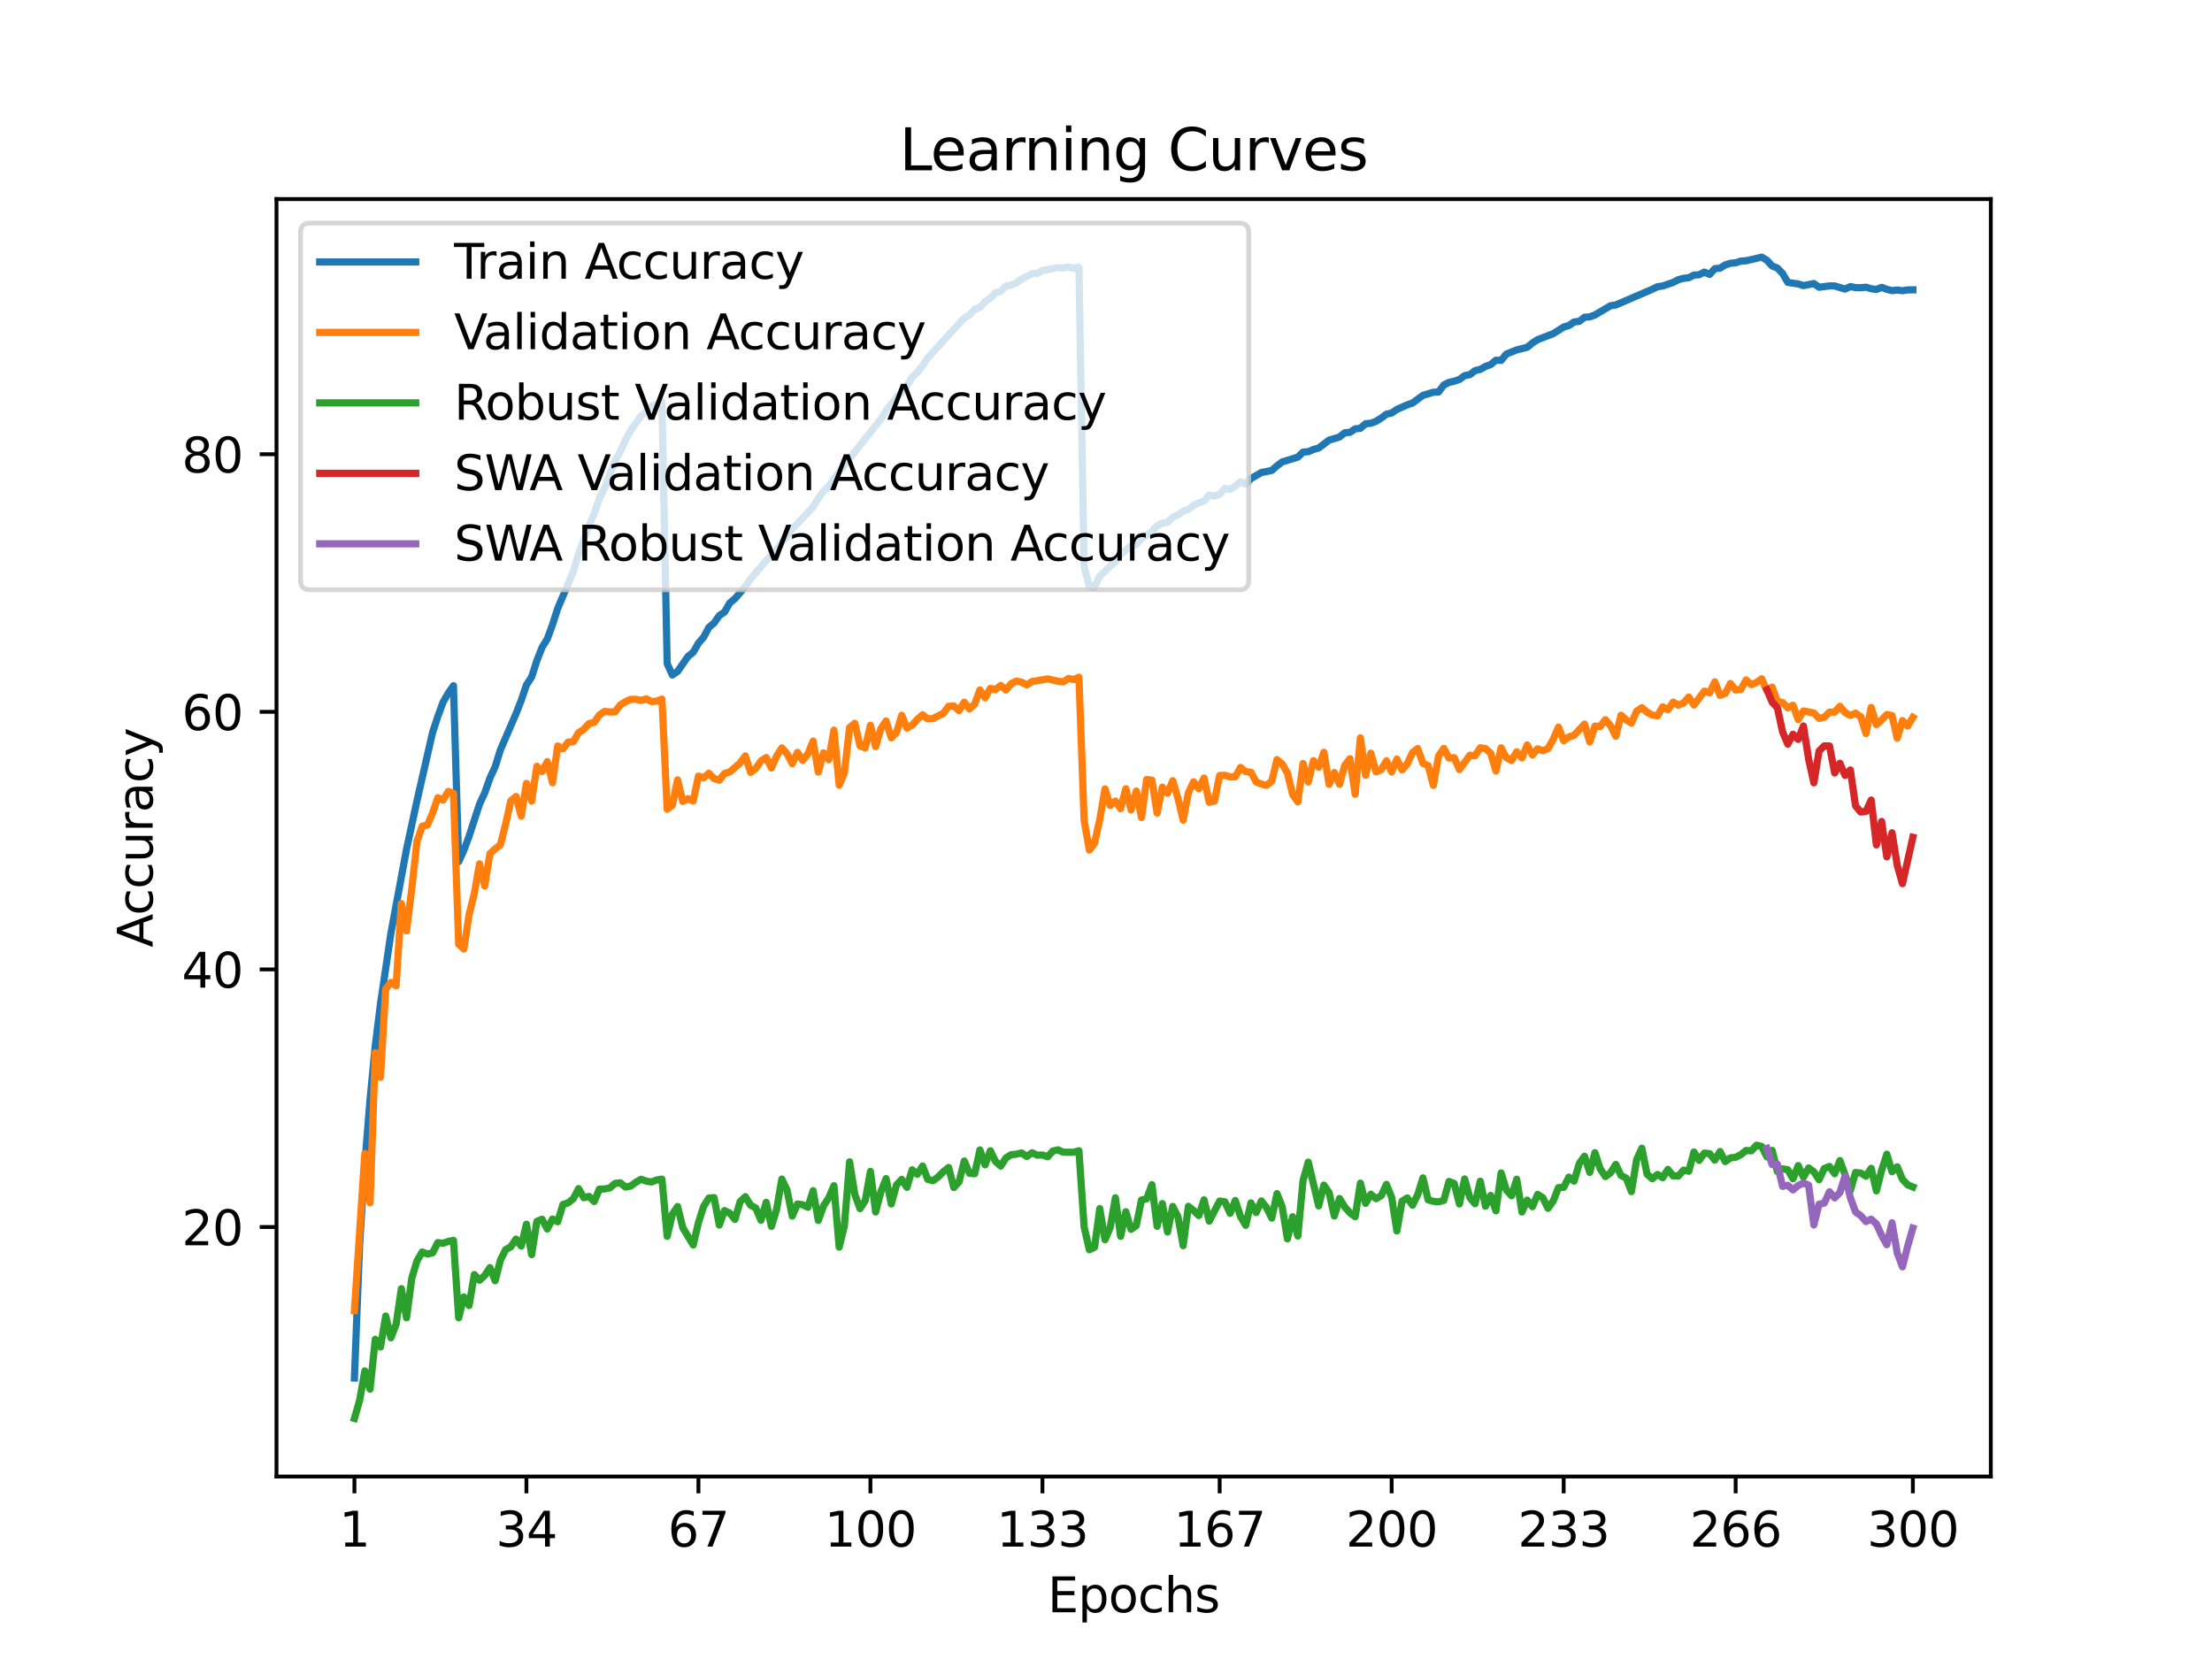 <?xml version="1.0" encoding="utf-8" standalone="no"?>
<!DOCTYPE svg PUBLIC "-//W3C//DTD SVG 1.1//EN"
  "http://www.w3.org/Graphics/SVG/1.1/DTD/svg11.dtd">
<svg xmlns:xlink="http://www.w3.org/1999/xlink" width="460.8pt" height="345.6pt" viewBox="0 0 460.8 345.6" xmlns="http://www.w3.org/2000/svg" version="1.1">
 <defs>
  <style type="text/css">*{stroke-linejoin: round; stroke-linecap: butt}</style>
 </defs>
 <g id="figure_1">
  <g id="patch_1">
   <path d="M 0 345.6 
L 460.8 345.6 
L 460.8 0 
L 0 0 
z
" style="fill: #ffffff"/>
  </g>
  <g id="axes_1">
   <g id="patch_2">
    <path d="M 57.6 307.584 
L 414.72 307.584 
L 414.72 41.472 
L 57.6 41.472 
z
" style="fill: #ffffff"/>
   </g>
   <g id="matplotlib.axis_1">
    <g id="xtick_1">
     <g id="line2d_1">
      <defs>
       <path id="m8251510db2" d="M 0 0 
L 0 3.5 
" style="stroke: #000000; stroke-width: 0.8"/>
      </defs>
      <g>
       <use xlink:href="#m8251510db2" x="73.833" y="307.584" style="stroke: #000000; stroke-width: 0.8"/>
      </g>
     </g>
     <g id="text_1">
      <!-- 1 -->
      <g transform="translate(70.651 322.182) scale(0.1 -0.1)">
       <defs>
        <path id="DejaVuSans-31" d="M 794 531 
L 1825 531 
L 1825 4091 
L 703 3866 
L 703 4441 
L 1819 4666 
L 2450 4666 
L 2450 531 
L 3481 531 
L 3481 0 
L 794 0 
L 794 531 
z
" transform="scale(0.016)"/>
       </defs>
       <use xlink:href="#DejaVuSans-31"/>
      </g>
     </g>
    </g>
    <g id="xtick_2">
     <g id="line2d_2">
      <g>
       <use xlink:href="#m8251510db2" x="109.664" y="307.584" style="stroke: #000000; stroke-width: 0.8"/>
      </g>
     </g>
     <g id="text_2">
      <!-- 34 -->
      <g transform="translate(103.302 322.182) scale(0.1 -0.1)">
       <defs>
        <path id="DejaVuSans-33" d="M 2597 2516 
Q 3050 2419 3304 2112 
Q 3559 1806 3559 1356 
Q 3559 666 3084 287 
Q 2609 -91 1734 -91 
Q 1441 -91 1130 -33 
Q 819 25 488 141 
L 488 750 
Q 750 597 1062 519 
Q 1375 441 1716 441 
Q 2309 441 2620 675 
Q 2931 909 2931 1356 
Q 2931 1769 2642 2001 
Q 2353 2234 1838 2234 
L 1294 2234 
L 1294 2753 
L 1863 2753 
Q 2328 2753 2575 2939 
Q 2822 3125 2822 3475 
Q 2822 3834 2567 4026 
Q 2313 4219 1838 4219 
Q 1578 4219 1281 4162 
Q 984 4106 628 3988 
L 628 4550 
Q 988 4650 1302 4700 
Q 1616 4750 1894 4750 
Q 2613 4750 3031 4423 
Q 3450 4097 3450 3541 
Q 3450 3153 3228 2886 
Q 3006 2619 2597 2516 
z
" transform="scale(0.016)"/>
        <path id="DejaVuSans-34" d="M 2419 4116 
L 825 1625 
L 2419 1625 
L 2419 4116 
z
M 2253 4666 
L 3047 4666 
L 3047 1625 
L 3713 1625 
L 3713 1100 
L 3047 1100 
L 3047 0 
L 2419 0 
L 2419 1100 
L 313 1100 
L 313 1709 
L 2253 4666 
z
" transform="scale(0.016)"/>
       </defs>
       <use xlink:href="#DejaVuSans-33"/>
       <use xlink:href="#DejaVuSans-34" x="63.623"/>
      </g>
     </g>
    </g>
    <g id="xtick_3">
     <g id="line2d_3">
      <g>
       <use xlink:href="#m8251510db2" x="145.496" y="307.584" style="stroke: #000000; stroke-width: 0.8"/>
      </g>
     </g>
     <g id="text_3">
      <!-- 67 -->
      <g transform="translate(139.133 322.182) scale(0.1 -0.1)">
       <defs>
        <path id="DejaVuSans-36" d="M 2113 2584 
Q 1688 2584 1439 2293 
Q 1191 2003 1191 1497 
Q 1191 994 1439 701 
Q 1688 409 2113 409 
Q 2538 409 2786 701 
Q 3034 994 3034 1497 
Q 3034 2003 2786 2293 
Q 2538 2584 2113 2584 
z
M 3366 4563 
L 3366 3988 
Q 3128 4100 2886 4159 
Q 2644 4219 2406 4219 
Q 1781 4219 1451 3797 
Q 1122 3375 1075 2522 
Q 1259 2794 1537 2939 
Q 1816 3084 2150 3084 
Q 2853 3084 3261 2657 
Q 3669 2231 3669 1497 
Q 3669 778 3244 343 
Q 2819 -91 2113 -91 
Q 1303 -91 875 529 
Q 447 1150 447 2328 
Q 447 3434 972 4092 
Q 1497 4750 2381 4750 
Q 2619 4750 2861 4703 
Q 3103 4656 3366 4563 
z
" transform="scale(0.016)"/>
        <path id="DejaVuSans-37" d="M 525 4666 
L 3525 4666 
L 3525 4397 
L 1831 0 
L 1172 0 
L 2766 4134 
L 525 4134 
L 525 4666 
z
" transform="scale(0.016)"/>
       </defs>
       <use xlink:href="#DejaVuSans-36"/>
       <use xlink:href="#DejaVuSans-37" x="63.623"/>
      </g>
     </g>
    </g>
    <g id="xtick_4">
     <g id="line2d_4">
      <g>
       <use xlink:href="#m8251510db2" x="181.327" y="307.584" style="stroke: #000000; stroke-width: 0.8"/>
      </g>
     </g>
     <g id="text_4">
      <!-- 100 -->
      <g transform="translate(171.783 322.182) scale(0.1 -0.1)">
       <defs>
        <path id="DejaVuSans-30" d="M 2034 4250 
Q 1547 4250 1301 3770 
Q 1056 3291 1056 2328 
Q 1056 1369 1301 889 
Q 1547 409 2034 409 
Q 2525 409 2770 889 
Q 3016 1369 3016 2328 
Q 3016 3291 2770 3770 
Q 2525 4250 2034 4250 
z
M 2034 4750 
Q 2819 4750 3233 4129 
Q 3647 3509 3647 2328 
Q 3647 1150 3233 529 
Q 2819 -91 2034 -91 
Q 1250 -91 836 529 
Q 422 1150 422 2328 
Q 422 3509 836 4129 
Q 1250 4750 2034 4750 
z
" transform="scale(0.016)"/>
       </defs>
       <use xlink:href="#DejaVuSans-31"/>
       <use xlink:href="#DejaVuSans-30" x="63.623"/>
       <use xlink:href="#DejaVuSans-30" x="127.246"/>
      </g>
     </g>
    </g>
    <g id="xtick_5">
     <g id="line2d_5">
      <g>
       <use xlink:href="#m8251510db2" x="217.158" y="307.584" style="stroke: #000000; stroke-width: 0.8"/>
      </g>
     </g>
     <g id="text_5">
      <!-- 133 -->
      <g transform="translate(207.615 322.182) scale(0.1 -0.1)">
       <use xlink:href="#DejaVuSans-31"/>
       <use xlink:href="#DejaVuSans-33" x="63.623"/>
       <use xlink:href="#DejaVuSans-33" x="127.246"/>
      </g>
     </g>
    </g>
    <g id="xtick_6">
     <g id="line2d_6">
      <g>
       <use xlink:href="#m8251510db2" x="254.076" y="307.584" style="stroke: #000000; stroke-width: 0.8"/>
      </g>
     </g>
     <g id="text_6">
      <!-- 167 -->
      <g transform="translate(244.532 322.182) scale(0.1 -0.1)">
       <use xlink:href="#DejaVuSans-31"/>
       <use xlink:href="#DejaVuSans-36" x="63.623"/>
       <use xlink:href="#DejaVuSans-37" x="127.246"/>
      </g>
     </g>
    </g>
    <g id="xtick_7">
     <g id="line2d_7">
      <g>
       <use xlink:href="#m8251510db2" x="289.907" y="307.584" style="stroke: #000000; stroke-width: 0.8"/>
      </g>
     </g>
     <g id="text_7">
      <!-- 200 -->
      <g transform="translate(280.363 322.182) scale(0.1 -0.1)">
       <defs>
        <path id="DejaVuSans-32" d="M 1228 531 
L 3431 531 
L 3431 0 
L 469 0 
L 469 531 
Q 828 903 1448 1529 
Q 2069 2156 2228 2338 
Q 2531 2678 2651 2914 
Q 2772 3150 2772 3378 
Q 2772 3750 2511 3984 
Q 2250 4219 1831 4219 
Q 1534 4219 1204 4116 
Q 875 4013 500 3803 
L 500 4441 
Q 881 4594 1212 4672 
Q 1544 4750 1819 4750 
Q 2544 4750 2975 4387 
Q 3406 4025 3406 3419 
Q 3406 3131 3298 2873 
Q 3191 2616 2906 2266 
Q 2828 2175 2409 1742 
Q 1991 1309 1228 531 
z
" transform="scale(0.016)"/>
       </defs>
       <use xlink:href="#DejaVuSans-32"/>
       <use xlink:href="#DejaVuSans-30" x="63.623"/>
       <use xlink:href="#DejaVuSans-30" x="127.246"/>
      </g>
     </g>
    </g>
    <g id="xtick_8">
     <g id="line2d_8">
      <g>
       <use xlink:href="#m8251510db2" x="325.739" y="307.584" style="stroke: #000000; stroke-width: 0.8"/>
      </g>
     </g>
     <g id="text_8">
      <!-- 233 -->
      <g transform="translate(316.195 322.182) scale(0.1 -0.1)">
       <use xlink:href="#DejaVuSans-32"/>
       <use xlink:href="#DejaVuSans-33" x="63.623"/>
       <use xlink:href="#DejaVuSans-33" x="127.246"/>
      </g>
     </g>
    </g>
    <g id="xtick_9">
     <g id="line2d_9">
      <g>
       <use xlink:href="#m8251510db2" x="361.57" y="307.584" style="stroke: #000000; stroke-width: 0.8"/>
      </g>
     </g>
     <g id="text_9">
      <!-- 266 -->
      <g transform="translate(352.026 322.182) scale(0.1 -0.1)">
       <use xlink:href="#DejaVuSans-32"/>
       <use xlink:href="#DejaVuSans-36" x="63.623"/>
       <use xlink:href="#DejaVuSans-36" x="127.246"/>
      </g>
     </g>
    </g>
    <g id="xtick_10">
     <g id="line2d_10">
      <g>
       <use xlink:href="#m8251510db2" x="398.487" y="307.584" style="stroke: #000000; stroke-width: 0.8"/>
      </g>
     </g>
     <g id="text_10">
      <!-- 300 -->
      <g transform="translate(388.944 322.182) scale(0.1 -0.1)">
       <use xlink:href="#DejaVuSans-33"/>
       <use xlink:href="#DejaVuSans-30" x="63.623"/>
       <use xlink:href="#DejaVuSans-30" x="127.246"/>
      </g>
     </g>
    </g>
    <g id="text_11">
     <!-- Epochs -->
     <g transform="translate(218.244 335.861) scale(0.1 -0.1)">
      <defs>
       <path id="DejaVuSans-45" d="M 628 4666 
L 3578 4666 
L 3578 4134 
L 1259 4134 
L 1259 2753 
L 3481 2753 
L 3481 2222 
L 1259 2222 
L 1259 531 
L 3634 531 
L 3634 0 
L 628 0 
L 628 4666 
z
" transform="scale(0.016)"/>
       <path id="DejaVuSans-70" d="M 1159 525 
L 1159 -1331 
L 581 -1331 
L 581 3500 
L 1159 3500 
L 1159 2969 
Q 1341 3281 1617 3432 
Q 1894 3584 2278 3584 
Q 2916 3584 3314 3078 
Q 3713 2572 3713 1747 
Q 3713 922 3314 415 
Q 2916 -91 2278 -91 
Q 1894 -91 1617 61 
Q 1341 213 1159 525 
z
M 3116 1747 
Q 3116 2381 2855 2742 
Q 2594 3103 2138 3103 
Q 1681 3103 1420 2742 
Q 1159 2381 1159 1747 
Q 1159 1113 1420 752 
Q 1681 391 2138 391 
Q 2594 391 2855 752 
Q 3116 1113 3116 1747 
z
" transform="scale(0.016)"/>
       <path id="DejaVuSans-6f" d="M 1959 3097 
Q 1497 3097 1228 2736 
Q 959 2375 959 1747 
Q 959 1119 1226 758 
Q 1494 397 1959 397 
Q 2419 397 2687 759 
Q 2956 1122 2956 1747 
Q 2956 2369 2687 2733 
Q 2419 3097 1959 3097 
z
M 1959 3584 
Q 2709 3584 3137 3096 
Q 3566 2609 3566 1747 
Q 3566 888 3137 398 
Q 2709 -91 1959 -91 
Q 1206 -91 779 398 
Q 353 888 353 1747 
Q 353 2609 779 3096 
Q 1206 3584 1959 3584 
z
" transform="scale(0.016)"/>
       <path id="DejaVuSans-63" d="M 3122 3366 
L 3122 2828 
Q 2878 2963 2633 3030 
Q 2388 3097 2138 3097 
Q 1578 3097 1268 2742 
Q 959 2388 959 1747 
Q 959 1106 1268 751 
Q 1578 397 2138 397 
Q 2388 397 2633 464 
Q 2878 531 3122 666 
L 3122 134 
Q 2881 22 2623 -34 
Q 2366 -91 2075 -91 
Q 1284 -91 818 406 
Q 353 903 353 1747 
Q 353 2603 823 3093 
Q 1294 3584 2113 3584 
Q 2378 3584 2631 3529 
Q 2884 3475 3122 3366 
z
" transform="scale(0.016)"/>
       <path id="DejaVuSans-68" d="M 3513 2113 
L 3513 0 
L 2938 0 
L 2938 2094 
Q 2938 2591 2744 2837 
Q 2550 3084 2163 3084 
Q 1697 3084 1428 2787 
Q 1159 2491 1159 1978 
L 1159 0 
L 581 0 
L 581 4863 
L 1159 4863 
L 1159 2956 
Q 1366 3272 1645 3428 
Q 1925 3584 2291 3584 
Q 2894 3584 3203 3211 
Q 3513 2838 3513 2113 
z
" transform="scale(0.016)"/>
       <path id="DejaVuSans-73" d="M 2834 3397 
L 2834 2853 
Q 2591 2978 2328 3040 
Q 2066 3103 1784 3103 
Q 1356 3103 1142 2972 
Q 928 2841 928 2578 
Q 928 2378 1081 2264 
Q 1234 2150 1697 2047 
L 1894 2003 
Q 2506 1872 2764 1633 
Q 3022 1394 3022 966 
Q 3022 478 2636 193 
Q 2250 -91 1575 -91 
Q 1294 -91 989 -36 
Q 684 19 347 128 
L 347 722 
Q 666 556 975 473 
Q 1284 391 1588 391 
Q 1994 391 2212 530 
Q 2431 669 2431 922 
Q 2431 1156 2273 1281 
Q 2116 1406 1581 1522 
L 1381 1569 
Q 847 1681 609 1914 
Q 372 2147 372 2553 
Q 372 3047 722 3315 
Q 1072 3584 1716 3584 
Q 2034 3584 2315 3537 
Q 2597 3491 2834 3397 
z
" transform="scale(0.016)"/>
      </defs>
      <use xlink:href="#DejaVuSans-45"/>
      <use xlink:href="#DejaVuSans-70" x="63.184"/>
      <use xlink:href="#DejaVuSans-6f" x="126.66"/>
      <use xlink:href="#DejaVuSans-63" x="187.842"/>
      <use xlink:href="#DejaVuSans-68" x="242.822"/>
      <use xlink:href="#DejaVuSans-73" x="306.201"/>
     </g>
    </g>
   </g>
   <g id="matplotlib.axis_2">
    <g id="ytick_1">
     <g id="line2d_11">
      <defs>
       <path id="mf9989da711" d="M 0 0 
L -3.5 0 
" style="stroke: #000000; stroke-width: 0.8"/>
      </defs>
      <g>
       <use xlink:href="#mf9989da711" x="57.6" y="255.612" style="stroke: #000000; stroke-width: 0.8"/>
      </g>
     </g>
     <g id="text_12">
      <!-- 20 -->
      <g transform="translate(37.875 259.411) scale(0.1 -0.1)">
       <use xlink:href="#DejaVuSans-32"/>
       <use xlink:href="#DejaVuSans-30" x="63.623"/>
      </g>
     </g>
    </g>
    <g id="ytick_2">
     <g id="line2d_12">
      <g>
       <use xlink:href="#mf9989da711" x="57.6" y="201.95" style="stroke: #000000; stroke-width: 0.8"/>
      </g>
     </g>
     <g id="text_13">
      <!-- 40 -->
      <g transform="translate(37.875 205.75) scale(0.1 -0.1)">
       <use xlink:href="#DejaVuSans-34"/>
       <use xlink:href="#DejaVuSans-30" x="63.623"/>
      </g>
     </g>
    </g>
    <g id="ytick_3">
     <g id="line2d_13">
      <g>
       <use xlink:href="#mf9989da711" x="57.6" y="148.289" style="stroke: #000000; stroke-width: 0.8"/>
      </g>
     </g>
     <g id="text_14">
      <!-- 60 -->
      <g transform="translate(37.875 152.088) scale(0.1 -0.1)">
       <use xlink:href="#DejaVuSans-36"/>
       <use xlink:href="#DejaVuSans-30" x="63.623"/>
      </g>
     </g>
    </g>
    <g id="ytick_4">
     <g id="line2d_14">
      <g>
       <use xlink:href="#mf9989da711" x="57.6" y="94.627" style="stroke: #000000; stroke-width: 0.8"/>
      </g>
     </g>
     <g id="text_15">
      <!-- 80 -->
      <g transform="translate(37.875 98.426) scale(0.1 -0.1)">
       <defs>
        <path id="DejaVuSans-38" d="M 2034 2216 
Q 1584 2216 1326 1975 
Q 1069 1734 1069 1313 
Q 1069 891 1326 650 
Q 1584 409 2034 409 
Q 2484 409 2743 651 
Q 3003 894 3003 1313 
Q 3003 1734 2745 1975 
Q 2488 2216 2034 2216 
z
M 1403 2484 
Q 997 2584 770 2862 
Q 544 3141 544 3541 
Q 544 4100 942 4425 
Q 1341 4750 2034 4750 
Q 2731 4750 3128 4425 
Q 3525 4100 3525 3541 
Q 3525 3141 3298 2862 
Q 3072 2584 2669 2484 
Q 3125 2378 3379 2068 
Q 3634 1759 3634 1313 
Q 3634 634 3220 271 
Q 2806 -91 2034 -91 
Q 1263 -91 848 271 
Q 434 634 434 1313 
Q 434 1759 690 2068 
Q 947 2378 1403 2484 
z
M 1172 3481 
Q 1172 3119 1398 2916 
Q 1625 2713 2034 2713 
Q 2441 2713 2670 2916 
Q 2900 3119 2900 3481 
Q 2900 3844 2670 4047 
Q 2441 4250 2034 4250 
Q 1625 4250 1398 4047 
Q 1172 3844 1172 3481 
z
" transform="scale(0.016)"/>
       </defs>
       <use xlink:href="#DejaVuSans-38"/>
       <use xlink:href="#DejaVuSans-30" x="63.623"/>
      </g>
     </g>
    </g>
    <g id="text_16">
     <!-- Accuracy -->
     <g transform="translate(31.795 197.356) rotate(-90) scale(0.1 -0.1)">
      <defs>
       <path id="DejaVuSans-41" d="M 2188 4044 
L 1331 1722 
L 3047 1722 
L 2188 4044 
z
M 1831 4666 
L 2547 4666 
L 4325 0 
L 3669 0 
L 3244 1197 
L 1141 1197 
L 716 0 
L 50 0 
L 1831 4666 
z
" transform="scale(0.016)"/>
       <path id="DejaVuSans-75" d="M 544 1381 
L 544 3500 
L 1119 3500 
L 1119 1403 
Q 1119 906 1312 657 
Q 1506 409 1894 409 
Q 2359 409 2629 706 
Q 2900 1003 2900 1516 
L 2900 3500 
L 3475 3500 
L 3475 0 
L 2900 0 
L 2900 538 
Q 2691 219 2414 64 
Q 2138 -91 1772 -91 
Q 1169 -91 856 284 
Q 544 659 544 1381 
z
M 1991 3584 
L 1991 3584 
z
" transform="scale(0.016)"/>
       <path id="DejaVuSans-72" d="M 2631 2963 
Q 2534 3019 2420 3045 
Q 2306 3072 2169 3072 
Q 1681 3072 1420 2755 
Q 1159 2438 1159 1844 
L 1159 0 
L 581 0 
L 581 3500 
L 1159 3500 
L 1159 2956 
Q 1341 3275 1631 3429 
Q 1922 3584 2338 3584 
Q 2397 3584 2469 3576 
Q 2541 3569 2628 3553 
L 2631 2963 
z
" transform="scale(0.016)"/>
       <path id="DejaVuSans-61" d="M 2194 1759 
Q 1497 1759 1228 1600 
Q 959 1441 959 1056 
Q 959 750 1161 570 
Q 1363 391 1709 391 
Q 2188 391 2477 730 
Q 2766 1069 2766 1631 
L 2766 1759 
L 2194 1759 
z
M 3341 1997 
L 3341 0 
L 2766 0 
L 2766 531 
Q 2569 213 2275 61 
Q 1981 -91 1556 -91 
Q 1019 -91 701 211 
Q 384 513 384 1019 
Q 384 1609 779 1909 
Q 1175 2209 1959 2209 
L 2766 2209 
L 2766 2266 
Q 2766 2663 2505 2880 
Q 2244 3097 1772 3097 
Q 1472 3097 1187 3025 
Q 903 2953 641 2809 
L 641 3341 
Q 956 3463 1253 3523 
Q 1550 3584 1831 3584 
Q 2591 3584 2966 3190 
Q 3341 2797 3341 1997 
z
" transform="scale(0.016)"/>
       <path id="DejaVuSans-79" d="M 2059 -325 
Q 1816 -950 1584 -1140 
Q 1353 -1331 966 -1331 
L 506 -1331 
L 506 -850 
L 844 -850 
Q 1081 -850 1212 -737 
Q 1344 -625 1503 -206 
L 1606 56 
L 191 3500 
L 800 3500 
L 1894 763 
L 2988 3500 
L 3597 3500 
L 2059 -325 
z
" transform="scale(0.016)"/>
      </defs>
      <use xlink:href="#DejaVuSans-41"/>
      <use xlink:href="#DejaVuSans-63" x="66.658"/>
      <use xlink:href="#DejaVuSans-63" x="121.639"/>
      <use xlink:href="#DejaVuSans-75" x="176.619"/>
      <use xlink:href="#DejaVuSans-72" x="239.998"/>
      <use xlink:href="#DejaVuSans-61" x="281.111"/>
      <use xlink:href="#DejaVuSans-63" x="342.391"/>
      <use xlink:href="#DejaVuSans-79" x="397.371"/>
     </g>
    </g>
   </g>
   <g id="line2d_15">
    <path d="M 73.833 287.066 
L 74.919 259.146 
L 76.004 242.403 
L 77.09 229.068 
L 78.176 217.815 
L 79.262 209.111 
L 81.433 194.411 
L 84.691 176.89 
L 86.862 166.823 
L 90.12 152.566 
L 91.206 149.249 
L 92.291 146.295 
L 93.377 144.388 
L 94.463 142.842 
L 95.549 179.517 
L 96.635 177.126 
L 97.72 174.191 
L 99.892 167.521 
L 100.978 165.176 
L 102.064 162.088 
L 103.149 159.735 
L 104.235 156.233 
L 107.493 148.678 
L 108.578 145.906 
L 109.664 142.703 
L 110.75 141.018 
L 111.836 137.634 
L 112.922 134.86 
L 114.007 133.105 
L 115.093 130.148 
L 116.179 126.754 
L 119.436 119.051 
L 120.522 115.437 
L 122.694 109.499 
L 123.78 106.988 
L 124.865 103.825 
L 125.951 101.665 
L 128.123 95.961 
L 129.209 94.091 
L 130.294 91.67 
L 131.38 89.69 
L 133.552 86.61 
L 134.638 85.811 
L 135.723 84.579 
L 136.809 84.217 
L 137.895 83.718 
L 138.981 138.257 
L 140.067 140.615 
L 141.152 139.872 
L 143.324 136.741 
L 144.41 135.879 
L 145.496 133.977 
L 146.581 132.743 
L 147.667 130.696 
L 148.753 129.786 
L 149.839 128.235 
L 150.925 127.519 
L 152.01 125.611 
L 153.096 124.715 
L 155.268 122.19 
L 156.354 120.575 
L 159.611 116.779 
L 161.783 114.689 
L 162.868 112.982 
L 163.954 111.71 
L 165.04 110.21 
L 169.383 105.612 
L 170.469 103.798 
L 171.555 102.303 
L 172.641 101.311 
L 174.812 98.244 
L 183.499 87.294 
L 184.584 85.585 
L 186.756 82.806 
L 187.842 81.748 
L 188.928 80.326 
L 190.013 78.561 
L 191.099 77.582 
L 192.185 76.162 
L 193.271 74.544 
L 200.871 66.229 
L 201.957 65.612 
L 203.043 64.443 
L 204.129 64.075 
L 205.215 62.857 
L 206.3 62.138 
L 207.386 61.019 
L 208.472 60.675 
L 209.558 59.581 
L 210.644 59.406 
L 211.729 58.923 
L 212.815 58.156 
L 214.987 56.994 
L 216.073 56.957 
L 217.158 56.358 
L 220.416 55.744 
L 221.502 55.824 
L 222.587 55.626 
L 223.673 55.889 
L 224.759 55.653 
L 225.845 118.01 
L 226.931 122.18 
L 228.016 122.287 
L 229.102 119.996 
L 230.188 119.043 
L 231.274 117.938 
L 232.36 117.007 
L 233.445 115.485 
L 235.617 113.733 
L 236.703 113.425 
L 237.789 112.145 
L 238.875 111.52 
L 239.96 110.704 
L 241.046 109.54 
L 242.132 108.971 
L 243.218 108.821 
L 244.304 107.737 
L 245.389 107.264 
L 246.475 106.462 
L 247.561 106.121 
L 248.647 105.26 
L 249.733 104.756 
L 250.818 104.404 
L 251.904 103.13 
L 252.99 103.339 
L 254.076 102.953 
L 255.162 101.732 
L 256.247 101.947 
L 257.333 101.281 
L 258.419 100.366 
L 259.505 100.857 
L 260.591 99.709 
L 262.762 98.434 
L 264.934 98.002 
L 266.02 97.037 
L 267.105 96.229 
L 270.363 95.228 
L 271.449 94.176 
L 272.534 94.099 
L 273.62 93.632 
L 274.706 93.331 
L 276.878 91.689 
L 279.049 91.035 
L 280.135 90.154 
L 281.221 90.063 
L 282.307 89.339 
L 283.392 89.221 
L 284.478 88.268 
L 285.564 88.18 
L 286.65 87.764 
L 287.736 87.09 
L 288.821 86.277 
L 289.907 86.044 
L 290.993 85.29 
L 293.165 84.332 
L 294.25 83.967 
L 296.422 82.363 
L 298.594 81.711 
L 299.679 81.652 
L 300.765 80.208 
L 301.851 79.658 
L 302.937 79.417 
L 304.023 79.047 
L 305.108 78.247 
L 306.194 78.048 
L 307.28 77.206 
L 308.366 76.951 
L 309.452 76.334 
L 310.537 75.95 
L 311.623 75.043 
L 312.709 75.078 
L 313.795 73.764 
L 315.966 72.892 
L 318.138 72.347 
L 319.224 71.459 
L 320.31 70.761 
L 323.567 69.503 
L 325.739 68.126 
L 326.824 67.821 
L 327.91 67.067 
L 328.996 66.949 
L 330.082 66.085 
L 331.168 66.007 
L 332.253 65.615 
L 335.511 63.683 
L 336.597 63.536 
L 344.197 60.26 
L 345.283 59.728 
L 346.369 59.578 
L 348.54 58.83 
L 349.626 58.263 
L 350.712 57.979 
L 351.798 57.85 
L 352.884 57.303 
L 353.969 57.238 
L 355.055 56.686 
L 356.141 57.166 
L 357.227 55.967 
L 358.313 55.859 
L 359.398 55.191 
L 360.484 54.842 
L 361.57 54.746 
L 362.656 54.386 
L 363.742 54.322 
L 365.913 53.82 
L 366.999 53.568 
L 368.085 54.22 
L 369.171 55.414 
L 370.256 55.833 
L 371.342 56.973 
L 372.428 58.83 
L 374.6 59.151 
L 375.685 59.5 
L 377.857 59.063 
L 378.943 59.836 
L 381.114 59.559 
L 382.2 59.57 
L 384.372 60.23 
L 385.458 59.702 
L 386.543 59.916 
L 387.629 59.938 
L 388.715 59.828 
L 389.801 60.152 
L 390.887 60.305 
L 391.972 59.86 
L 393.058 60.273 
L 394.144 60.547 
L 395.23 60.413 
L 396.316 60.563 
L 397.401 60.386 
L 398.487 60.378 
L 398.487 60.378 
" clip-path="url(#p07334877f9)" style="fill: none; stroke: #1f77b4; stroke-width: 1.5; stroke-linecap: square"/>
   </g>
   <g id="line2d_16">
    <path d="M 73.833 273.025 
L 76.004 240.265 
L 77.09 250.541 
L 78.176 219.31 
L 79.262 224.408 
L 80.348 206.055 
L 81.433 204.66 
L 82.519 205.358 
L 83.605 188.213 
L 84.691 193.928 
L 85.777 185.154 
L 86.862 175.307 
L 87.948 172.114 
L 89.034 171.873 
L 90.12 169.351 
L 91.206 166.185 
L 92.291 166.668 
L 93.377 164.87 
L 94.463 165.246 
L 95.549 196.691 
L 96.635 197.684 
L 97.72 190.52 
L 98.806 186.147 
L 99.892 179.949 
L 100.978 184.564 
L 102.064 177.829 
L 103.149 176.837 
L 104.235 176.005 
L 105.321 171.712 
L 106.407 166.829 
L 107.493 165.917 
L 108.578 170.022 
L 109.664 163.207 
L 110.75 166.882 
L 111.836 159.638 
L 112.922 160.738 
L 114.007 158.645 
L 115.093 163.073 
L 116.179 155.399 
L 117.265 155.989 
L 118.351 154.594 
L 119.436 154.513 
L 120.522 152.635 
L 121.608 151.938 
L 122.694 150.73 
L 123.78 150.489 
L 124.865 148.933 
L 125.951 148.208 
L 127.037 148.316 
L 128.123 148.289 
L 129.209 146.867 
L 130.294 146.169 
L 131.38 145.686 
L 132.466 145.686 
L 133.552 145.901 
L 134.638 145.579 
L 135.723 146.142 
L 136.809 146.062 
L 137.895 145.632 
L 138.981 168.573 
L 140.067 167.741 
L 141.152 162.455 
L 142.238 166.963 
L 143.324 166.373 
L 144.41 166.856 
L 145.496 161.677 
L 146.581 162.026 
L 147.667 161.087 
L 148.753 162.187 
L 149.839 162.536 
L 150.925 161.114 
L 152.01 160.819 
L 154.182 158.941 
L 155.268 157.465 
L 156.354 160.899 
L 157.439 160.094 
L 158.525 158.511 
L 159.611 157.814 
L 160.697 159.987 
L 161.783 157.492 
L 162.868 155.801 
L 163.954 157.009 
L 165.04 159.075 
L 166.126 156.74 
L 167.212 158.404 
L 168.297 157.062 
L 169.383 154.379 
L 170.469 160.846 
L 171.555 156.821 
L 172.641 158.27 
L 173.726 152.099 
L 174.812 163.555 
L 175.898 161.007 
L 176.984 151.562 
L 178.07 150.677 
L 179.155 155.372 
L 180.241 155.801 
L 181.327 151.079 
L 182.413 155.533 
L 183.499 151.804 
L 184.584 150.194 
L 185.67 153.709 
L 186.756 152.608 
L 187.842 149.013 
L 188.928 151.669 
L 190.013 151.052 
L 191.099 149.845 
L 192.185 148.906 
L 193.271 149.764 
L 194.357 149.684 
L 196.528 148.584 
L 197.614 147.135 
L 198.7 147.081 
L 199.786 148.02 
L 200.871 146.276 
L 201.957 147.672 
L 203.043 146.679 
L 204.129 143.728 
L 205.215 145.364 
L 206.3 143.406 
L 207.386 143.647 
L 208.472 142.788 
L 209.558 143.754 
L 210.644 142.413 
L 211.729 141.876 
L 212.815 142.118 
L 213.901 142.681 
L 214.987 141.984 
L 218.244 141.42 
L 220.416 141.93 
L 221.502 142.037 
L 222.587 141.34 
L 223.673 141.554 
L 224.759 141.071 
L 225.845 170.907 
L 226.931 177.078 
L 228.016 175.656 
L 229.102 170.719 
L 230.188 164.334 
L 231.274 167.795 
L 232.36 166.882 
L 233.445 168.465 
L 234.531 164.307 
L 235.617 168.707 
L 236.703 164.79 
L 237.789 170.317 
L 238.875 162.375 
L 239.96 162.509 
L 241.046 169.378 
L 242.132 163.985 
L 243.218 165.246 
L 244.304 162.643 
L 245.389 166.292 
L 246.475 170.853 
L 247.561 165.138 
L 248.647 162.858 
L 249.733 164.307 
L 250.818 162.08 
L 251.904 167.124 
L 252.99 166.882 
L 254.076 161.543 
L 255.162 161.516 
L 256.247 161.838 
L 257.333 161.811 
L 258.419 159.88 
L 259.505 160.738 
L 260.591 160.872 
L 261.676 162.885 
L 262.762 163.341 
L 263.848 163.582 
L 264.934 162.724 
L 266.02 158.243 
L 267.105 159.155 
L 268.191 161.033 
L 269.277 165.487 
L 270.363 167.043 
L 271.449 159.048 
L 272.534 162.912 
L 273.62 158.458 
L 274.706 159.826 
L 275.792 156.714 
L 276.878 163.394 
L 277.963 160.926 
L 279.049 163.394 
L 280.135 159.45 
L 281.221 158.055 
L 282.307 165.46 
L 283.392 153.709 
L 284.478 161.516 
L 285.564 156.901 
L 286.65 160.792 
L 287.736 160.336 
L 288.821 158.484 
L 289.907 160.819 
L 290.993 158.136 
L 292.079 160.389 
L 293.165 159.102 
L 294.25 156.767 
L 295.336 155.936 
L 296.422 159.021 
L 297.508 159.504 
L 298.594 163.609 
L 299.679 157.492 
L 300.765 155.909 
L 301.851 157.921 
L 302.937 157.84 
L 304.023 160.309 
L 306.194 157.331 
L 307.28 157.438 
L 308.366 155.775 
L 309.452 155.936 
L 310.537 156.901 
L 311.623 160.604 
L 312.709 155.775 
L 313.795 157.84 
L 314.881 158.404 
L 315.966 156.606 
L 317.052 157.894 
L 318.138 155.184 
L 319.224 157.277 
L 320.31 155.989 
L 321.395 156.392 
L 322.481 155.936 
L 323.567 154.004 
L 324.653 151.482 
L 325.739 154.299 
L 326.824 153.521 
L 327.91 153.172 
L 330.082 150.838 
L 331.168 154.567 
L 332.253 151.267 
L 333.339 151.347 
L 334.425 149.925 
L 335.511 151.186 
L 336.597 153.36 
L 337.682 148.986 
L 338.768 149.979 
L 339.854 150.623 
L 340.94 148.155 
L 342.026 147.43 
L 343.111 148.369 
L 344.197 148.96 
L 345.283 149.12 
L 346.369 147.242 
L 347.455 147.859 
L 348.54 146.276 
L 349.626 146.894 
L 350.712 146.437 
L 351.798 145.203 
L 352.884 146.867 
L 355.055 143.969 
L 356.141 144.318 
L 357.227 142.037 
L 358.313 144.854 
L 359.398 144.452 
L 360.484 142.386 
L 361.57 143.754 
L 362.656 143.62 
L 363.742 141.635 
L 364.827 142.627 
L 365.913 142.171 
L 366.999 141.393 
L 368.085 143.942 
L 369.171 143.137 
L 370.256 146.089 
L 371.342 146.357 
L 372.428 147.457 
L 373.514 146.92 
L 374.6 149.899 
L 375.685 148.101 
L 377.857 148.53 
L 378.943 149.657 
L 380.029 149.416 
L 381.114 148.342 
L 382.2 148.342 
L 383.286 147.135 
L 384.372 148.45 
L 385.458 149.04 
L 386.543 148.557 
L 387.629 149.308 
L 388.715 152.796 
L 389.801 147.376 
L 390.887 150.945 
L 391.972 149.979 
L 393.058 148.852 
L 394.144 149.067 
L 395.23 153.789 
L 396.316 150.113 
L 397.401 151.24 
L 398.487 149.442 
L 398.487 149.442 
" clip-path="url(#p07334877f9)" style="fill: none; stroke: #ff7f0e; stroke-width: 1.5; stroke-linecap: square"/>
   </g>
   <g id="line2d_17">
    <path d="M 73.833 295.488 
L 74.919 291.713 
L 76.004 285.588 
L 77.09 289.382 
L 78.176 279.001 
L 79.262 280.611 
L 80.348 274.153 
L 81.433 278.686 
L 82.519 275.855 
L 83.605 268.454 
L 84.691 274.523 
L 85.777 266.289 
L 86.862 262.68 
L 87.948 260.812 
L 89.034 261.237 
L 90.12 260.997 
L 91.206 258.85 
L 92.291 258.998 
L 93.377 258.61 
L 94.463 258.406 
L 95.549 274.523 
L 96.635 270.175 
L 97.72 271.969 
L 98.806 265.512 
L 99.892 266.696 
L 100.978 265.697 
L 102.064 264.068 
L 103.149 266.807 
L 104.235 262.532 
L 105.321 260.33 
L 106.407 259.72 
L 107.493 258.128 
L 108.578 259.59 
L 109.664 255.02 
L 110.75 261.367 
L 111.836 254.446 
L 112.922 253.984 
L 114.007 256.019 
L 115.093 253.947 
L 116.179 254.52 
L 117.265 250.93 
L 118.351 250.579 
L 119.436 249.709 
L 120.522 247.618 
L 121.608 249.506 
L 122.694 249.228 
L 123.78 250.301 
L 124.865 247.711 
L 125.951 247.674 
L 127.037 247.47 
L 128.123 246.526 
L 129.209 246.397 
L 130.294 247.285 
L 131.38 247.082 
L 132.466 246.286 
L 133.552 245.657 
L 134.638 246.045 
L 135.723 246.23 
L 136.809 245.805 
L 137.895 245.638 
L 138.981 257.555 
L 140.067 252.947 
L 141.152 251.337 
L 142.238 255.76 
L 144.41 259.35 
L 145.496 254.687 
L 146.581 251.3 
L 147.667 249.58 
L 148.753 249.487 
L 149.839 255.205 
L 150.925 252.189 
L 152.01 252.707 
L 153.096 254.021 
L 154.182 250.32 
L 155.268 249.284 
L 156.354 251.06 
L 157.439 251.652 
L 158.525 254.206 
L 159.611 250.468 
L 160.697 255.482 
L 161.783 251.911 
L 162.868 245.62 
L 163.954 247.914 
L 165.04 253.336 
L 166.126 250.819 
L 167.212 250.967 
L 168.297 251.504 
L 169.383 248.044 
L 170.469 254.243 
L 171.555 251.189 
L 172.641 249.524 
L 173.726 247.008 
L 174.812 259.812 
L 175.898 255.371 
L 176.984 242.03 
L 178.07 248.802 
L 179.155 251.782 
L 180.241 250.116 
L 181.327 244.028 
L 182.413 252.485 
L 183.499 248.284 
L 184.584 245.527 
L 185.67 250.819 
L 186.756 246.841 
L 187.842 245.675 
L 188.928 247.341 
L 190.013 243.695 
L 191.099 244.621 
L 192.185 242.9 
L 193.271 245.694 
L 194.357 245.971 
L 195.442 245.176 
L 196.528 244.084 
L 197.614 243.214 
L 198.7 247.396 
L 199.786 246.193 
L 200.871 241.863 
L 201.957 244.417 
L 203.043 244.51 
L 204.129 239.55 
L 205.215 242.659 
L 206.3 239.717 
L 207.386 241.956 
L 208.472 242.918 
L 209.558 241.216 
L 210.644 240.55 
L 211.729 240.439 
L 212.815 240.18 
L 213.901 240.92 
L 214.987 240.143 
L 216.073 240.642 
L 217.158 240.605 
L 218.244 240.975 
L 219.33 239.772 
L 220.416 239.532 
L 221.502 240.032 
L 223.673 240.032 
L 224.759 239.717 
L 225.845 255.593 
L 226.931 260.349 
L 228.016 259.812 
L 229.102 251.782 
L 230.188 258.258 
L 231.274 255.723 
L 232.36 249.524 
L 233.445 257.555 
L 234.531 252.429 
L 235.617 256.093 
L 236.703 255.316 
L 237.789 249.987 
L 238.875 249.728 
L 239.96 246.785 
L 241.046 255.464 
L 242.132 250.727 
L 243.218 256.648 
L 244.304 251.319 
L 245.389 253.465 
L 246.475 259.498 
L 247.561 251.3 
L 248.647 252.17 
L 249.733 253.225 
L 250.818 249.95 
L 251.904 254.391 
L 254.076 250.19 
L 255.162 250.357 
L 256.247 252.762 
L 257.333 250.079 
L 258.419 253.41 
L 259.505 255.26 
L 260.591 250.579 
L 261.676 252.596 
L 262.762 250.172 
L 263.848 251.578 
L 264.934 253.761 
L 266.02 248.654 
L 267.105 251.393 
L 268.191 258.073 
L 269.277 253.465 
L 270.363 257.481 
L 271.449 245.916 
L 272.534 242.085 
L 274.706 251.208 
L 275.792 246.878 
L 276.878 248.469 
L 277.963 253.317 
L 279.049 249.672 
L 280.135 251.43 
L 281.221 252.651 
L 282.307 253.465 
L 283.392 246.471 
L 284.478 250.69 
L 285.564 248.784 
L 286.65 249.709 
L 287.736 249.08 
L 288.821 246.73 
L 289.907 249.432 
L 290.993 256.426 
L 292.079 250.227 
L 293.165 249.543 
L 294.25 251.06 
L 295.336 248.858 
L 296.422 245.379 
L 297.508 249.95 
L 298.594 250.264 
L 299.679 250.375 
L 300.765 250.061 
L 301.851 246.119 
L 302.937 246.545 
L 304.023 250.819 
L 305.108 245.601 
L 306.194 249.487 
L 307.28 250.764 
L 308.366 246.064 
L 309.452 251.282 
L 310.537 249.024 
L 311.623 252.244 
L 312.709 244.343 
L 313.795 247.896 
L 314.881 249.098 
L 315.966 245.657 
L 317.052 252.485 
L 318.138 250.005 
L 319.224 251.374 
L 320.31 248.821 
L 321.395 249.506 
L 322.481 251.726 
L 323.567 250.172 
L 324.653 247.415 
L 325.739 247.341 
L 326.824 245.213 
L 327.91 246.045 
L 328.996 242.363 
L 330.082 240.864 
L 331.168 244.232 
L 332.253 240.124 
L 333.339 243.455 
L 334.425 245.102 
L 335.511 244.306 
L 336.597 242.567 
L 337.682 244.861 
L 338.768 245.435 
L 339.854 248.229 
L 340.94 241.549 
L 342.026 239.199 
L 343.111 244.602 
L 344.197 245.564 
L 345.283 244.658 
L 346.369 245.342 
L 347.455 243.603 
L 348.54 244.972 
L 349.626 244.991 
L 350.712 243.751 
L 351.798 243.991 
L 352.884 239.976 
L 353.969 241.734 
L 355.055 240.198 
L 356.141 240.328 
L 357.227 241.678 
L 358.313 239.884 
L 359.398 241.974 
L 360.484 241.197 
L 361.57 241.086 
L 362.656 240.531 
L 363.742 239.661 
L 364.827 239.735 
L 365.913 238.57 
L 366.999 238.829 
L 368.085 241.012 
L 369.171 239.643 
L 370.256 244.065 
L 371.342 243.492 
L 372.428 243.677 
L 373.514 245.564 
L 374.6 242.807 
L 375.685 245.231 
L 376.771 243.307 
L 377.857 244.102 
L 378.943 245.768 
L 380.029 243.418 
L 381.114 242.992 
L 382.2 244.51 
L 383.286 241.771 
L 384.372 244.732 
L 385.458 248.025 
L 386.543 244.25 
L 387.629 244.361 
L 388.715 245.028 
L 389.801 243.381 
L 390.887 248.081 
L 391.972 243.825 
L 393.058 240.439 
L 394.144 244.102 
L 395.23 243.066 
L 396.316 245.675 
L 397.401 246.822 
L 398.487 247.267 
L 398.487 247.267 
" clip-path="url(#p07334877f9)" style="fill: none; stroke: #2ca02c; stroke-width: 1.5; stroke-linecap: square"/>
   </g>
   <g id="line2d_18">
    <path d="M 368.085 143.674 
L 369.171 146.276 
L 370.256 147.43 
L 371.342 152.448 
L 372.428 155.023 
L 373.514 152.957 
L 374.6 154.031 
L 375.685 151.24 
L 376.771 158.136 
L 377.857 163.073 
L 378.943 156.445 
L 380.029 155.372 
L 381.114 155.399 
L 382.2 161.033 
L 383.286 158.994 
L 384.372 161.543 
L 385.458 160.389 
L 386.543 167.875 
L 387.629 169.163 
L 388.715 169.029 
L 389.801 166.668 
L 390.887 176.005 
L 391.972 171.122 
L 393.058 178.5 
L 394.144 173.483 
L 395.23 180.244 
L 396.316 184.081 
L 398.487 174.422 
L 398.487 174.422 
" clip-path="url(#p07334877f9)" style="fill: none; stroke: #d62728; stroke-width: 1.5; stroke-linecap: square"/>
   </g>
   <g id="line2d_19">
    <path d="M 368.085 239.236 
L 369.171 242.604 
L 370.256 242.53 
L 371.342 247.137 
L 372.428 246.915 
L 373.514 247.877 
L 374.6 246.952 
L 375.685 246.452 
L 376.771 246.897 
L 377.857 255.186 
L 378.943 250.856 
L 380.029 250.634 
L 381.114 248.266 
L 382.2 249.543 
L 383.286 248.432 
L 384.372 244.954 
L 385.458 249.487 
L 386.543 252.466 
L 387.629 253.243 
L 388.715 254.483 
L 389.801 253.984 
L 390.887 254.964 
L 391.972 257.351 
L 393.058 259.294 
L 394.144 254.724 
L 395.23 261.015 
L 396.316 263.902 
L 397.401 259.609 
L 398.487 255.834 
L 398.487 255.834 
" clip-path="url(#p07334877f9)" style="fill: none; stroke: #9467bd; stroke-width: 1.5; stroke-linecap: square"/>
   </g>
   <g id="patch_3">
    <path d="M 57.6 307.584 
L 57.6 41.472 
" style="fill: none; stroke: #000000; stroke-width: 0.8; stroke-linejoin: miter; stroke-linecap: square"/>
   </g>
   <g id="patch_4">
    <path d="M 414.72 307.584 
L 414.72 41.472 
" style="fill: none; stroke: #000000; stroke-width: 0.8; stroke-linejoin: miter; stroke-linecap: square"/>
   </g>
   <g id="patch_5">
    <path d="M 57.6 307.584 
L 414.72 307.584 
" style="fill: none; stroke: #000000; stroke-width: 0.8; stroke-linejoin: miter; stroke-linecap: square"/>
   </g>
   <g id="patch_6">
    <path d="M 57.6 41.472 
L 414.72 41.472 
" style="fill: none; stroke: #000000; stroke-width: 0.8; stroke-linejoin: miter; stroke-linecap: square"/>
   </g>
   <g id="text_17">
    <!-- Learning Curves -->
    <g transform="translate(187.376 35.472) scale(0.12 -0.12)">
     <defs>
      <path id="DejaVuSans-4c" d="M 628 4666 
L 1259 4666 
L 1259 531 
L 3531 531 
L 3531 0 
L 628 0 
L 628 4666 
z
" transform="scale(0.016)"/>
      <path id="DejaVuSans-65" d="M 3597 1894 
L 3597 1613 
L 953 1613 
Q 991 1019 1311 708 
Q 1631 397 2203 397 
Q 2534 397 2845 478 
Q 3156 559 3463 722 
L 3463 178 
Q 3153 47 2828 -22 
Q 2503 -91 2169 -91 
Q 1331 -91 842 396 
Q 353 884 353 1716 
Q 353 2575 817 3079 
Q 1281 3584 2069 3584 
Q 2775 3584 3186 3129 
Q 3597 2675 3597 1894 
z
M 3022 2063 
Q 3016 2534 2758 2815 
Q 2500 3097 2075 3097 
Q 1594 3097 1305 2825 
Q 1016 2553 972 2059 
L 3022 2063 
z
" transform="scale(0.016)"/>
      <path id="DejaVuSans-6e" d="M 3513 2113 
L 3513 0 
L 2938 0 
L 2938 2094 
Q 2938 2591 2744 2837 
Q 2550 3084 2163 3084 
Q 1697 3084 1428 2787 
Q 1159 2491 1159 1978 
L 1159 0 
L 581 0 
L 581 3500 
L 1159 3500 
L 1159 2956 
Q 1366 3272 1645 3428 
Q 1925 3584 2291 3584 
Q 2894 3584 3203 3211 
Q 3513 2838 3513 2113 
z
" transform="scale(0.016)"/>
      <path id="DejaVuSans-69" d="M 603 3500 
L 1178 3500 
L 1178 0 
L 603 0 
L 603 3500 
z
M 603 4863 
L 1178 4863 
L 1178 4134 
L 603 4134 
L 603 4863 
z
" transform="scale(0.016)"/>
      <path id="DejaVuSans-67" d="M 2906 1791 
Q 2906 2416 2648 2759 
Q 2391 3103 1925 3103 
Q 1463 3103 1205 2759 
Q 947 2416 947 1791 
Q 947 1169 1205 825 
Q 1463 481 1925 481 
Q 2391 481 2648 825 
Q 2906 1169 2906 1791 
z
M 3481 434 
Q 3481 -459 3084 -895 
Q 2688 -1331 1869 -1331 
Q 1566 -1331 1297 -1286 
Q 1028 -1241 775 -1147 
L 775 -588 
Q 1028 -725 1275 -790 
Q 1522 -856 1778 -856 
Q 2344 -856 2625 -561 
Q 2906 -266 2906 331 
L 2906 616 
Q 2728 306 2450 153 
Q 2172 0 1784 0 
Q 1141 0 747 490 
Q 353 981 353 1791 
Q 353 2603 747 3093 
Q 1141 3584 1784 3584 
Q 2172 3584 2450 3431 
Q 2728 3278 2906 2969 
L 2906 3500 
L 3481 3500 
L 3481 434 
z
" transform="scale(0.016)"/>
      <path id="DejaVuSans-20" transform="scale(0.016)"/>
      <path id="DejaVuSans-43" d="M 4122 4306 
L 4122 3641 
Q 3803 3938 3442 4084 
Q 3081 4231 2675 4231 
Q 1875 4231 1450 3742 
Q 1025 3253 1025 2328 
Q 1025 1406 1450 917 
Q 1875 428 2675 428 
Q 3081 428 3442 575 
Q 3803 722 4122 1019 
L 4122 359 
Q 3791 134 3420 21 
Q 3050 -91 2638 -91 
Q 1578 -91 968 557 
Q 359 1206 359 2328 
Q 359 3453 968 4101 
Q 1578 4750 2638 4750 
Q 3056 4750 3426 4639 
Q 3797 4528 4122 4306 
z
" transform="scale(0.016)"/>
      <path id="DejaVuSans-76" d="M 191 3500 
L 800 3500 
L 1894 563 
L 2988 3500 
L 3597 3500 
L 2284 0 
L 1503 0 
L 191 3500 
z
" transform="scale(0.016)"/>
     </defs>
     <use xlink:href="#DejaVuSans-4c"/>
     <use xlink:href="#DejaVuSans-65" x="53.963"/>
     <use xlink:href="#DejaVuSans-61" x="115.486"/>
     <use xlink:href="#DejaVuSans-72" x="176.766"/>
     <use xlink:href="#DejaVuSans-6e" x="216.129"/>
     <use xlink:href="#DejaVuSans-69" x="279.508"/>
     <use xlink:href="#DejaVuSans-6e" x="307.291"/>
     <use xlink:href="#DejaVuSans-67" x="370.67"/>
     <use xlink:href="#DejaVuSans-20" x="434.146"/>
     <use xlink:href="#DejaVuSans-43" x="465.934"/>
     <use xlink:href="#DejaVuSans-75" x="535.758"/>
     <use xlink:href="#DejaVuSans-72" x="599.137"/>
     <use xlink:href="#DejaVuSans-76" x="640.25"/>
     <use xlink:href="#DejaVuSans-65" x="699.43"/>
     <use xlink:href="#DejaVuSans-73" x="760.953"/>
    </g>
   </g>
   <g id="legend_1">
    <g id="patch_7">
     <path d="M 64.6 122.863 
L 258.131 122.863 
Q 260.131 122.863 260.131 120.863 
L 260.131 48.472 
Q 260.131 46.472 258.131 46.472 
L 64.6 46.472 
Q 62.6 46.472 62.6 48.472 
L 62.6 120.863 
Q 62.6 122.863 64.6 122.863 
z
" style="fill: #ffffff; opacity: 0.8; stroke: #cccccc; stroke-linejoin: miter"/>
    </g>
    <g id="line2d_20">
     <path d="M 66.6 54.57 
L 76.6 54.57 
L 86.6 54.57 
" style="fill: none; stroke: #1f77b4; stroke-width: 1.5; stroke-linecap: square"/>
    </g>
    <g id="text_18">
     <!-- Train Accuracy -->
     <g transform="translate(94.6 58.07) scale(0.1 -0.1)">
      <defs>
       <path id="DejaVuSans-54" d="M -19 4666 
L 3928 4666 
L 3928 4134 
L 2272 4134 
L 2272 0 
L 1638 0 
L 1638 4134 
L -19 4134 
L -19 4666 
z
" transform="scale(0.016)"/>
      </defs>
      <use xlink:href="#DejaVuSans-54"/>
      <use xlink:href="#DejaVuSans-72" x="46.334"/>
      <use xlink:href="#DejaVuSans-61" x="87.447"/>
      <use xlink:href="#DejaVuSans-69" x="148.727"/>
      <use xlink:href="#DejaVuSans-6e" x="176.51"/>
      <use xlink:href="#DejaVuSans-20" x="239.889"/>
      <use xlink:href="#DejaVuSans-41" x="271.676"/>
      <use xlink:href="#DejaVuSans-63" x="338.334"/>
      <use xlink:href="#DejaVuSans-63" x="393.314"/>
      <use xlink:href="#DejaVuSans-75" x="448.295"/>
      <use xlink:href="#DejaVuSans-72" x="511.674"/>
      <use xlink:href="#DejaVuSans-61" x="552.787"/>
      <use xlink:href="#DejaVuSans-63" x="614.066"/>
      <use xlink:href="#DejaVuSans-79" x="669.047"/>
     </g>
    </g>
    <g id="line2d_21">
     <path d="M 66.6 69.249 
L 76.6 69.249 
L 86.6 69.249 
" style="fill: none; stroke: #ff7f0e; stroke-width: 1.5; stroke-linecap: square"/>
    </g>
    <g id="text_19">
     <!-- Validation Accuracy -->
     <g transform="translate(94.6 72.749) scale(0.1 -0.1)">
      <defs>
       <path id="DejaVuSans-56" d="M 1831 0 
L 50 4666 
L 709 4666 
L 2188 738 
L 3669 4666 
L 4325 4666 
L 2547 0 
L 1831 0 
z
" transform="scale(0.016)"/>
       <path id="DejaVuSans-6c" d="M 603 4863 
L 1178 4863 
L 1178 0 
L 603 0 
L 603 4863 
z
" transform="scale(0.016)"/>
       <path id="DejaVuSans-64" d="M 2906 2969 
L 2906 4863 
L 3481 4863 
L 3481 0 
L 2906 0 
L 2906 525 
Q 2725 213 2448 61 
Q 2172 -91 1784 -91 
Q 1150 -91 751 415 
Q 353 922 353 1747 
Q 353 2572 751 3078 
Q 1150 3584 1784 3584 
Q 2172 3584 2448 3432 
Q 2725 3281 2906 2969 
z
M 947 1747 
Q 947 1113 1208 752 
Q 1469 391 1925 391 
Q 2381 391 2643 752 
Q 2906 1113 2906 1747 
Q 2906 2381 2643 2742 
Q 2381 3103 1925 3103 
Q 1469 3103 1208 2742 
Q 947 2381 947 1747 
z
" transform="scale(0.016)"/>
       <path id="DejaVuSans-74" d="M 1172 4494 
L 1172 3500 
L 2356 3500 
L 2356 3053 
L 1172 3053 
L 1172 1153 
Q 1172 725 1289 603 
Q 1406 481 1766 481 
L 2356 481 
L 2356 0 
L 1766 0 
Q 1100 0 847 248 
Q 594 497 594 1153 
L 594 3053 
L 172 3053 
L 172 3500 
L 594 3500 
L 594 4494 
L 1172 4494 
z
" transform="scale(0.016)"/>
      </defs>
      <use xlink:href="#DejaVuSans-56"/>
      <use xlink:href="#DejaVuSans-61" x="60.658"/>
      <use xlink:href="#DejaVuSans-6c" x="121.938"/>
      <use xlink:href="#DejaVuSans-69" x="149.721"/>
      <use xlink:href="#DejaVuSans-64" x="177.504"/>
      <use xlink:href="#DejaVuSans-61" x="240.98"/>
      <use xlink:href="#DejaVuSans-74" x="302.26"/>
      <use xlink:href="#DejaVuSans-69" x="341.469"/>
      <use xlink:href="#DejaVuSans-6f" x="369.252"/>
      <use xlink:href="#DejaVuSans-6e" x="430.434"/>
      <use xlink:href="#DejaVuSans-20" x="493.812"/>
      <use xlink:href="#DejaVuSans-41" x="525.6"/>
      <use xlink:href="#DejaVuSans-63" x="592.258"/>
      <use xlink:href="#DejaVuSans-63" x="647.238"/>
      <use xlink:href="#DejaVuSans-75" x="702.219"/>
      <use xlink:href="#DejaVuSans-72" x="765.598"/>
      <use xlink:href="#DejaVuSans-61" x="806.711"/>
      <use xlink:href="#DejaVuSans-63" x="867.99"/>
      <use xlink:href="#DejaVuSans-79" x="922.971"/>
     </g>
    </g>
    <g id="line2d_22">
     <path d="M 66.6 83.927 
L 76.6 83.927 
L 86.6 83.927 
" style="fill: none; stroke: #2ca02c; stroke-width: 1.5; stroke-linecap: square"/>
    </g>
    <g id="text_20">
     <!-- Robust Validation Accuracy -->
     <g transform="translate(94.6 87.427) scale(0.1 -0.1)">
      <defs>
       <path id="DejaVuSans-52" d="M 2841 2188 
Q 3044 2119 3236 1894 
Q 3428 1669 3622 1275 
L 4263 0 
L 3584 0 
L 2988 1197 
Q 2756 1666 2539 1819 
Q 2322 1972 1947 1972 
L 1259 1972 
L 1259 0 
L 628 0 
L 628 4666 
L 2053 4666 
Q 2853 4666 3247 4331 
Q 3641 3997 3641 3322 
Q 3641 2881 3436 2590 
Q 3231 2300 2841 2188 
z
M 1259 4147 
L 1259 2491 
L 2053 2491 
Q 2509 2491 2742 2702 
Q 2975 2913 2975 3322 
Q 2975 3731 2742 3939 
Q 2509 4147 2053 4147 
L 1259 4147 
z
" transform="scale(0.016)"/>
       <path id="DejaVuSans-62" d="M 3116 1747 
Q 3116 2381 2855 2742 
Q 2594 3103 2138 3103 
Q 1681 3103 1420 2742 
Q 1159 2381 1159 1747 
Q 1159 1113 1420 752 
Q 1681 391 2138 391 
Q 2594 391 2855 752 
Q 3116 1113 3116 1747 
z
M 1159 2969 
Q 1341 3281 1617 3432 
Q 1894 3584 2278 3584 
Q 2916 3584 3314 3078 
Q 3713 2572 3713 1747 
Q 3713 922 3314 415 
Q 2916 -91 2278 -91 
Q 1894 -91 1617 61 
Q 1341 213 1159 525 
L 1159 0 
L 581 0 
L 581 4863 
L 1159 4863 
L 1159 2969 
z
" transform="scale(0.016)"/>
      </defs>
      <use xlink:href="#DejaVuSans-52"/>
      <use xlink:href="#DejaVuSans-6f" x="64.982"/>
      <use xlink:href="#DejaVuSans-62" x="126.164"/>
      <use xlink:href="#DejaVuSans-75" x="189.641"/>
      <use xlink:href="#DejaVuSans-73" x="253.02"/>
      <use xlink:href="#DejaVuSans-74" x="305.119"/>
      <use xlink:href="#DejaVuSans-20" x="344.328"/>
      <use xlink:href="#DejaVuSans-56" x="376.115"/>
      <use xlink:href="#DejaVuSans-61" x="436.773"/>
      <use xlink:href="#DejaVuSans-6c" x="498.053"/>
      <use xlink:href="#DejaVuSans-69" x="525.836"/>
      <use xlink:href="#DejaVuSans-64" x="553.619"/>
      <use xlink:href="#DejaVuSans-61" x="617.096"/>
      <use xlink:href="#DejaVuSans-74" x="678.375"/>
      <use xlink:href="#DejaVuSans-69" x="717.584"/>
      <use xlink:href="#DejaVuSans-6f" x="745.367"/>
      <use xlink:href="#DejaVuSans-6e" x="806.549"/>
      <use xlink:href="#DejaVuSans-20" x="869.928"/>
      <use xlink:href="#DejaVuSans-41" x="901.715"/>
      <use xlink:href="#DejaVuSans-63" x="968.373"/>
      <use xlink:href="#DejaVuSans-63" x="1023.354"/>
      <use xlink:href="#DejaVuSans-75" x="1078.334"/>
      <use xlink:href="#DejaVuSans-72" x="1141.713"/>
      <use xlink:href="#DejaVuSans-61" x="1182.826"/>
      <use xlink:href="#DejaVuSans-63" x="1244.105"/>
      <use xlink:href="#DejaVuSans-79" x="1299.086"/>
     </g>
    </g>
    <g id="line2d_23">
     <path d="M 66.6 98.605 
L 76.6 98.605 
L 86.6 98.605 
" style="fill: none; stroke: #d62728; stroke-width: 1.5; stroke-linecap: square"/>
    </g>
    <g id="text_21">
     <!-- SWA Validation Accuracy -->
     <g transform="translate(94.6 102.105) scale(0.1 -0.1)">
      <defs>
       <path id="DejaVuSans-53" d="M 3425 4513 
L 3425 3897 
Q 3066 4069 2747 4153 
Q 2428 4238 2131 4238 
Q 1616 4238 1336 4038 
Q 1056 3838 1056 3469 
Q 1056 3159 1242 3001 
Q 1428 2844 1947 2747 
L 2328 2669 
Q 3034 2534 3370 2195 
Q 3706 1856 3706 1288 
Q 3706 609 3251 259 
Q 2797 -91 1919 -91 
Q 1588 -91 1214 -16 
Q 841 59 441 206 
L 441 856 
Q 825 641 1194 531 
Q 1563 422 1919 422 
Q 2459 422 2753 634 
Q 3047 847 3047 1241 
Q 3047 1584 2836 1778 
Q 2625 1972 2144 2069 
L 1759 2144 
Q 1053 2284 737 2584 
Q 422 2884 422 3419 
Q 422 4038 858 4394 
Q 1294 4750 2059 4750 
Q 2388 4750 2728 4690 
Q 3069 4631 3425 4513 
z
" transform="scale(0.016)"/>
       <path id="DejaVuSans-57" d="M 213 4666 
L 850 4666 
L 1831 722 
L 2809 4666 
L 3519 4666 
L 4500 722 
L 5478 4666 
L 6119 4666 
L 4947 0 
L 4153 0 
L 3169 4050 
L 2175 0 
L 1381 0 
L 213 4666 
z
" transform="scale(0.016)"/>
      </defs>
      <use xlink:href="#DejaVuSans-53"/>
      <use xlink:href="#DejaVuSans-57" x="63.477"/>
      <use xlink:href="#DejaVuSans-41" x="156.854"/>
      <use xlink:href="#DejaVuSans-20" x="225.262"/>
      <use xlink:href="#DejaVuSans-56" x="257.049"/>
      <use xlink:href="#DejaVuSans-61" x="317.707"/>
      <use xlink:href="#DejaVuSans-6c" x="378.986"/>
      <use xlink:href="#DejaVuSans-69" x="406.77"/>
      <use xlink:href="#DejaVuSans-64" x="434.553"/>
      <use xlink:href="#DejaVuSans-61" x="498.029"/>
      <use xlink:href="#DejaVuSans-74" x="559.309"/>
      <use xlink:href="#DejaVuSans-69" x="598.518"/>
      <use xlink:href="#DejaVuSans-6f" x="626.301"/>
      <use xlink:href="#DejaVuSans-6e" x="687.482"/>
      <use xlink:href="#DejaVuSans-20" x="750.861"/>
      <use xlink:href="#DejaVuSans-41" x="782.648"/>
      <use xlink:href="#DejaVuSans-63" x="849.307"/>
      <use xlink:href="#DejaVuSans-63" x="904.287"/>
      <use xlink:href="#DejaVuSans-75" x="959.268"/>
      <use xlink:href="#DejaVuSans-72" x="1022.646"/>
      <use xlink:href="#DejaVuSans-61" x="1063.76"/>
      <use xlink:href="#DejaVuSans-63" x="1125.039"/>
      <use xlink:href="#DejaVuSans-79" x="1180.02"/>
     </g>
    </g>
    <g id="line2d_24">
     <path d="M 66.6 113.283 
L 76.6 113.283 
L 86.6 113.283 
" style="fill: none; stroke: #9467bd; stroke-width: 1.5; stroke-linecap: square"/>
    </g>
    <g id="text_22">
     <!-- SWA Robust Validation Accuracy -->
     <g transform="translate(94.6 116.783) scale(0.1 -0.1)">
      <use xlink:href="#DejaVuSans-53"/>
      <use xlink:href="#DejaVuSans-57" x="63.477"/>
      <use xlink:href="#DejaVuSans-41" x="156.854"/>
      <use xlink:href="#DejaVuSans-20" x="225.262"/>
      <use xlink:href="#DejaVuSans-52" x="257.049"/>
      <use xlink:href="#DejaVuSans-6f" x="322.031"/>
      <use xlink:href="#DejaVuSans-62" x="383.213"/>
      <use xlink:href="#DejaVuSans-75" x="446.689"/>
      <use xlink:href="#DejaVuSans-73" x="510.068"/>
      <use xlink:href="#DejaVuSans-74" x="562.168"/>
      <use xlink:href="#DejaVuSans-20" x="601.377"/>
      <use xlink:href="#DejaVuSans-56" x="633.164"/>
      <use xlink:href="#DejaVuSans-61" x="693.822"/>
      <use xlink:href="#DejaVuSans-6c" x="755.102"/>
      <use xlink:href="#DejaVuSans-69" x="782.885"/>
      <use xlink:href="#DejaVuSans-64" x="810.668"/>
      <use xlink:href="#DejaVuSans-61" x="874.145"/>
      <use xlink:href="#DejaVuSans-74" x="935.424"/>
      <use xlink:href="#DejaVuSans-69" x="974.633"/>
      <use xlink:href="#DejaVuSans-6f" x="1002.416"/>
      <use xlink:href="#DejaVuSans-6e" x="1063.598"/>
      <use xlink:href="#DejaVuSans-20" x="1126.977"/>
      <use xlink:href="#DejaVuSans-41" x="1158.764"/>
      <use xlink:href="#DejaVuSans-63" x="1225.422"/>
      <use xlink:href="#DejaVuSans-63" x="1280.402"/>
      <use xlink:href="#DejaVuSans-75" x="1335.383"/>
      <use xlink:href="#DejaVuSans-72" x="1398.762"/>
      <use xlink:href="#DejaVuSans-61" x="1439.875"/>
      <use xlink:href="#DejaVuSans-63" x="1501.154"/>
      <use xlink:href="#DejaVuSans-79" x="1556.135"/>
     </g>
    </g>
   </g>
  </g>
 </g>
 <defs>
  <clipPath id="p07334877f9">
   <rect x="57.6" y="41.472" width="357.12" height="266.112"/>
  </clipPath>
 </defs>
</svg>
